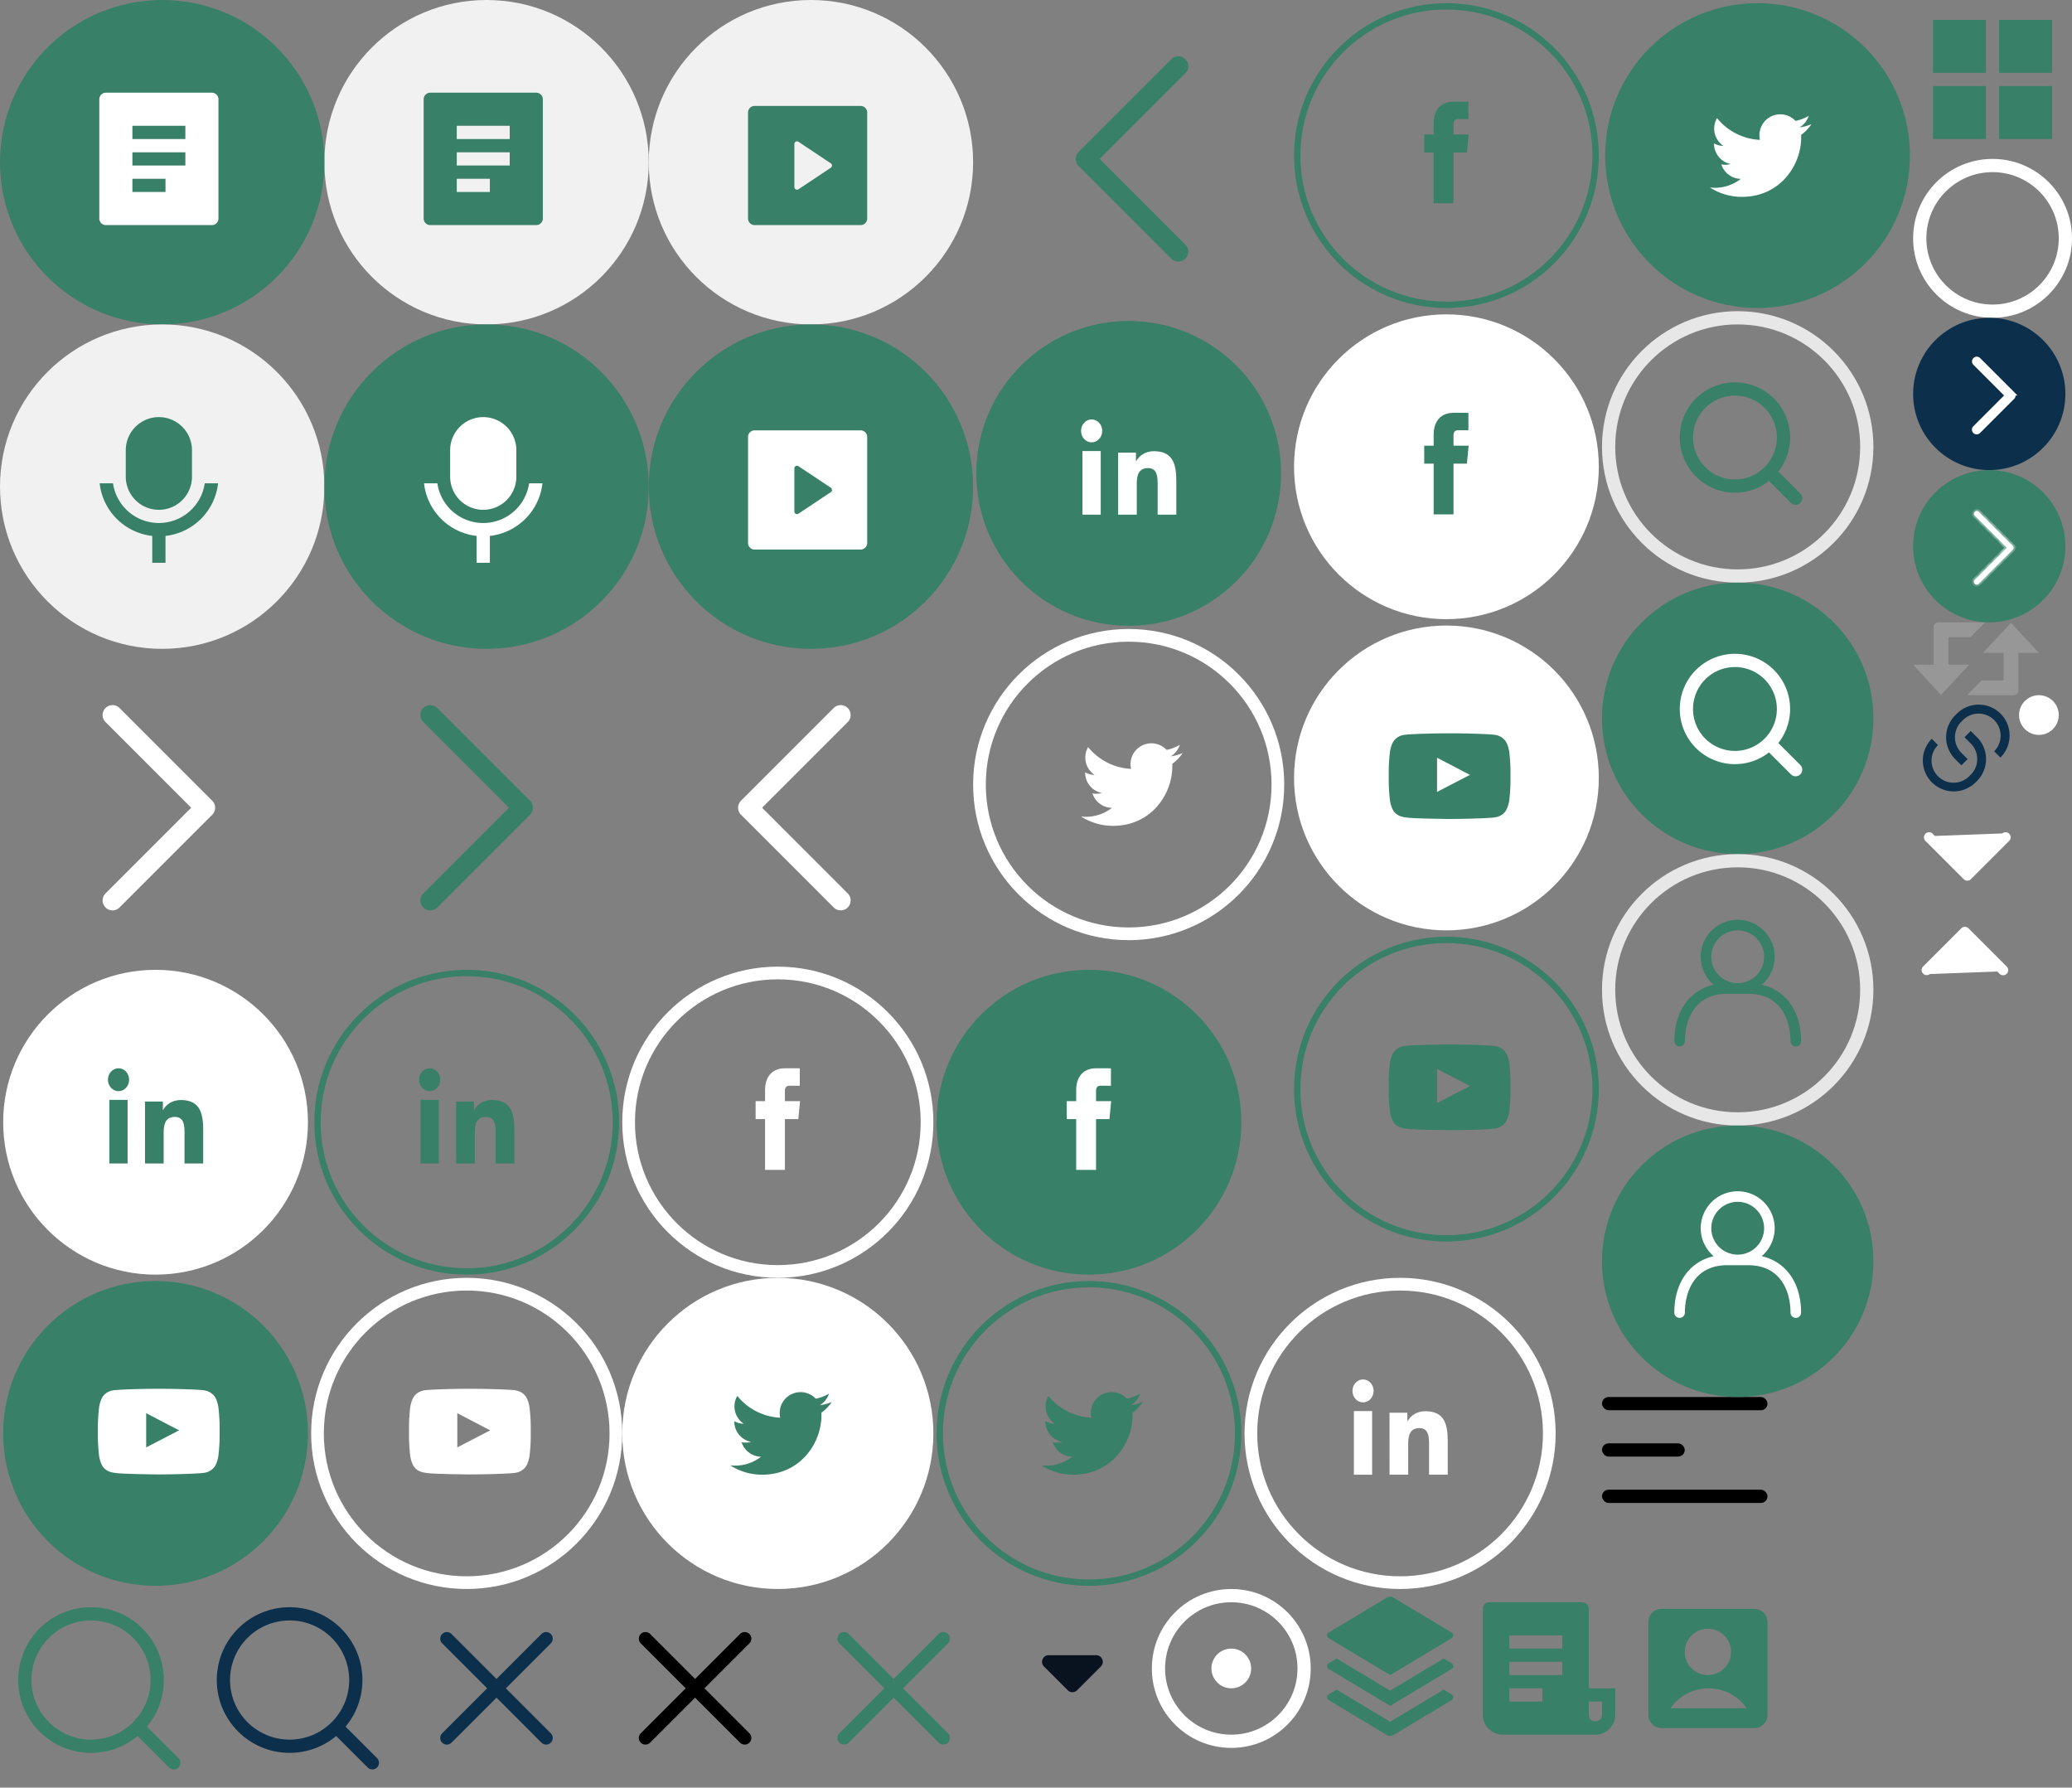<?xml version="1.0" encoding="utf-8"?><svg width="313" height="270" viewBox="0 0 313 270" xmlns="http://www.w3.org/2000/svg" xmlns:xlink="http://www.w3.org/1999/xlink"><rect x="0" y="0" width="313" height="270" fill="#808080" stroke="none"/><view id="arrow-down" viewBox="289 121 16 16"/><svg width="16" height="16" fill="none" viewBox="0 0 16 16" x="289" y="121" xmlns="http://www.w3.org/2000/svg"><path d="M13.527 5.03h0a.618.618 0 01.875.874l-.002.002h0l-5.778 5.778h0a.619.619 0 01-.875 0h0L1.969 5.906h0a.619.619 0 01-.181-.437l11.739-.44zm0 0l-.002.001m.002-.001l-.002.001m0 0l-5.34 5.34-5.341-5.34s0 0 0 0a.619.619 0 00-1.056.438l11.737-.438z" fill="#fff" stroke="#fff" stroke-width=".3"/></svg><view id="arrow-left" viewBox="96 98 48 48"/><svg width="48" height="48" fill="none" viewBox="0 0 48 48" x="96" y="98" xmlns="http://www.w3.org/2000/svg"><path d="M32.06 8.94a1.5 1.5 0 01.146 1.952l-.145.169L19.122 24l12.939 12.94a1.5 1.5 0 01.145 1.952l-.145.169a1.5 1.5 0 01-1.953.145l-.169-.145-14-14a1.5 1.5 0 01-.145-1.953l.145-.169 14-14a1.5 1.5 0 012.122 0z" fill="#fff"/></svg><view id="arrow-left-hover" viewBox="147 0 48 48"/><svg width="48" height="48" fill="none" viewBox="0 0 48 48" x="147" xmlns="http://www.w3.org/2000/svg"><path d="M32.06 8.94a1.5 1.5 0 01.146 1.952l-.145.169L19.122 24l12.939 12.94a1.5 1.5 0 01.145 1.952l-.145.169a1.5 1.5 0 01-1.953.145l-.169-.145-14-14a1.5 1.5 0 01-.145-1.953l.145-.169 14-14a1.5 1.5 0 012.122 0z" fill="#388067"/></svg><view id="arrow-right" viewBox="0 98 48 48"/><svg width="48" height="48" fill="none" viewBox="0 0 48 48" y="98" xmlns="http://www.w3.org/2000/svg"><path d="M15.94 39.06a1.5 1.5 0 01-.146-1.952l.145-.169L28.878 24 15.939 11.06a1.5 1.5 0 01-.145-1.952l.145-.169a1.5 1.5 0 011.953-.145l.169.145 14 14a1.5 1.5 0 01.145 1.953l-.145.169-14 14a1.5 1.5 0 01-2.122 0z" fill="#fff"/></svg><view id="arrow-right-hover" viewBox="48 98 48 48"/><svg width="48" height="48" fill="none" viewBox="0 0 48 48" x="48" y="98" xmlns="http://www.w3.org/2000/svg"><path d="M15.94 39.06a1.5 1.5 0 01-.146-1.952l.145-.169L28.878 24 15.939 11.06a1.5 1.5 0 01-.145-1.952l.145-.169a1.5 1.5 0 011.953-.145l.169.145 14 14a1.5 1.5 0 01.145 1.953l-.145.169-14 14a1.5 1.5 0 01-2.122 0z" fill="#388067"/></svg><view id="arrow-up" viewBox="289 137 16 16"/><svg width="16" height="16" fill="none" viewBox="0 0 16 16" x="289" y="137" xmlns="http://www.w3.org/2000/svg"><path d="M2.473 9.97h0a.619.619 0 01-.875-.874l.002-.002h0l5.778-5.778h0a.619.619 0 01.875 0h0l5.778 5.778h0a.62.62 0 01.181.437l-11.739.44zm0 0l.002-.001m-.002.001l.002-.001m0 0l5.34-5.34 5.341 5.34s0 0 0 0a.618.618 0 001.056-.438L2.476 9.97z" fill="#fff" stroke="#fff" stroke-width=".3"/></svg><view id="burger" viewBox="242 211 25 16"/><svg width="25" height="16" fill="none" viewBox="0 0 25 16" x="242" y="211" xmlns="http://www.w3.org/2000/svg"><rect width="25" height="2" rx="1" fill="#000"/><rect y="14" width="25" height="2" rx="1" fill="#000"/><rect y="7" width="12.5" height="2" rx="1" fill="#000"/></svg><view id="chevron" viewBox="150 240 24 24"/><svg width="24" height="24" fill="none" viewBox="0 0 24 24" x="150" y="240" xmlns="http://www.w3.org/2000/svg"><path d="M12.707 15.293a1 1 0 01-1.414 0l-3.586-3.586c-.63-.63-.184-1.707.707-1.707h7.172c.89 0 1.337 1.077.707 1.707l-3.586 3.586z" fill="#09121F"/></svg><view id="close" viewBox="120 240 30 30"/><svg width="30" height="30" fill="none" viewBox="0 0 30 30" x="120" y="240" xmlns="http://www.w3.org/2000/svg"><path d="M22.5 7.5l-15 15M7.5 7.5l15 15" stroke="#388067" stroke-width="2" stroke-linecap="round" stroke-linejoin="round"/></svg><view id="close-black" viewBox="90 240 30 30"/><svg width="30" height="30" fill="none" viewBox="0 0 30 30" x="90" y="240" xmlns="http://www.w3.org/2000/svg"><path d="M22.5 7.5l-15 15M7.5 7.5l15 15" stroke="#000" stroke-width="2" stroke-linecap="round" stroke-linejoin="round"/></svg><view id="close-blue" viewBox="60 240 30 30"/><svg width="30" height="30" fill="none" viewBox="0 0 30 30" x="60" y="240" xmlns="http://www.w3.org/2000/svg"><path d="M22.5 7.5l-15 15M7.5 7.5l15 15" stroke="#0C2F4B" stroke-width="2" stroke-linecap="round" stroke-linejoin="round"/></svg><view id="ellipse" viewBox="305 105 6 6"/><svg width="6" height="6" fill="none" viewBox="0 0 6 6" x="305" y="105" xmlns="http://www.w3.org/2000/svg"><circle cx="3" cy="3" r="3" fill="#fff"/></svg><view id="ellipse-empty" viewBox="289 24 24 24"/><svg width="24" height="24" fill="none" viewBox="0 0 24 24" x="289" y="24" xmlns="http://www.w3.org/2000/svg"><circle cx="12" cy="12" r="11" stroke="#fff" stroke-width="2"/></svg><view id="ellipse-selected" viewBox="174 240 24 24"/><svg width="24" height="24" fill="none" viewBox="0 0 24 24" x="174" y="240" xmlns="http://www.w3.org/2000/svg"><circle cx="12" cy="12" r="11" stroke="#fff" stroke-width="2"/><circle cx="12" cy="12" r="3" fill="#fff"/></svg><view id="facebook" viewBox="94 146 47 47"/><svg width="47" height="47" viewBox="0 0 47 47" x="94" y="146" xmlns="http://www.w3.org/2000/svg"><path d="M46.04 23.5c0 12.45-10.09 22.54-22.54 22.54S.96 35.95.96 23.5 11.05.96 23.5.96 46.04 11.05 46.04 23.5zm0 0" fill="none" stroke-width="1.918" stroke="#fff"/><path d="M26.855 20.316H24.57v-1.593c0-.598.375-.739.637-.739h1.613v-2.629l-2.222-.007c-2.465 0-3.028 1.96-3.028 3.214v1.754h-1.425v2.711h1.425v7.668h3v-7.668h2.024zm0 0" fill="#fff"/></svg><view id="facebook-green-fill" viewBox="141 146 47 47"/><svg width="47" height="47" viewBox="0 0 47 47" x="141" y="146" xmlns="http://www.w3.org/2000/svg"><path d="M46.04 23.5c0 12.45-10.09 22.54-22.54 22.54S.96 35.95.96 23.5 11.05.96 23.5.96 46.04 11.05 46.04 23.5zm0 0" fill="#388067" stroke="#388067" stroke-width=".959"/><path d="M26.855 20.316H24.57v-1.593c0-.598.375-.739.637-.739h1.613v-2.629l-2.222-.007c-2.465 0-3.028 1.96-3.028 3.214v1.754h-1.425v2.711h1.425v7.668h3v-7.668h2.024zm0 0" fill="#fff"/></svg><view id="facebook-green-outline" viewBox="195 0 47 47"/><svg width="47" height="47" viewBox="0 0 47 47" x="195" xmlns="http://www.w3.org/2000/svg"><path d="M46.04 23.5c0 12.45-10.09 22.54-22.54 22.54S.96 35.95.96 23.5 11.05.96 23.5.96 46.04 11.05 46.04 23.5zm0 0" fill="none" stroke="#388067" stroke-width=".959"/><path d="M26.855 20.316H24.57v-1.593c0-.598.375-.739.637-.739h1.613v-2.629l-2.222-.007c-2.465 0-3.028 1.96-3.028 3.214v1.754h-1.425v2.711h1.425v7.668h3v-7.668h2.024zm0 0" fill="#388067"/></svg><view id="facebook-white" viewBox="195 47 47 47"/><svg width="47" height="47" viewBox="0 0 47 47" x="195" y="47" xmlns="http://www.w3.org/2000/svg"><path d="M46.04 23.5c0 12.45-10.09 22.54-22.54 22.54S.96 35.95.96 23.5 11.05.96 23.5.96 46.04 11.05 46.04 23.5zm0 0" fill="#fff" stroke="#fff" stroke-width=".959"/><path d="M26.855 20.316H24.57v-1.593c0-.598.375-.739.637-.739h1.613v-2.629l-2.222-.007c-2.465 0-3.028 1.96-3.028 3.214v1.754h-1.425v2.711h1.425v7.668h3v-7.668h2.024zm0 0" fill="#388067"/></svg><view id="insights-article" viewBox="49 0 49 49"/><svg width="49" height="49" fill="none" viewBox="0 0 49 49" x="49" xmlns="http://www.w3.org/2000/svg"><circle cx="24.5" cy="24.5" r="24.5" fill="#F1F1F1"/><path d="M32 34H16a1 1 0 01-1-1V15a1 1 0 011-1h16a1 1 0 011 1v18a1 1 0 01-1 1zM20 19v2h8v-2h-8zm0 4v2h8v-2h-8zm0 4v2h5v-2h-5z" fill="#388067"/></svg><view id="insights-article-hover" viewBox="0 0 49 49"/><svg width="49" height="49" fill="none" viewBox="0 0 49 49" xmlns="http://www.w3.org/2000/svg"><circle cx="24.5" cy="24.5" r="24.5" fill="#388067"/><path d="M32 34H16a1 1 0 01-1-1V15a1 1 0 011-1h16a1 1 0 011 1v18a1 1 0 01-1 1zM20 19v2h8v-2h-8zm0 4v2h8v-2h-8zm0 4v2h5v-2h-5z" fill="#fff"/></svg><view id="insights-audio" viewBox="0 49 49 49"/><svg width="49" height="49" fill="none" viewBox="0 0 49 49" y="49" xmlns="http://www.w3.org/2000/svg"><circle cx="24.5" cy="24.5" r="24.5" fill="#F1F1F1"/><path d="M24 14a5 5 0 015 5v4a5 5 0 11-10 0v-4a5 5 0 015-5zm-8.945 10h2.015a7.002 7.002 0 0013.858 0h2.016A9.003 9.003 0 0125 31.945V36h-2v-4.055A9.004 9.004 0 0115.055 24z" fill="#388067"/></svg><view id="insights-audio-hover" viewBox="49 49 49 49"/><svg width="49" height="49" fill="none" viewBox="0 0 49 49" x="49" y="49" xmlns="http://www.w3.org/2000/svg"><circle cx="24.5" cy="24.5" r="24.5" fill="#388067"/><path d="M24 14a5 5 0 015 5v4a5 5 0 11-10 0v-4a5 5 0 015-5zm-8.945 10h2.015a7.002 7.002 0 0013.858 0h2.016A9.004 9.004 0 0125 31.945V36h-2v-4.055A9.004 9.004 0 0115.055 24z" fill="#fff"/></svg><view id="insights-video" viewBox="98 0 49 49"/><svg width="49" height="49" fill="none" viewBox="0 0 49 49" x="98" xmlns="http://www.w3.org/2000/svg"><circle cx="24.5" cy="24.5" r="24.5" fill="#F1F1F1"/><path d="M15 16.993c0-.548.445-.993.993-.993h16.014c.548 0 .993.445.993.993v16.014a.994.994 0 01-.993.993H15.993a.994.994 0 01-.993-.993V16.993zm7.622 4.422a.4.4 0 00-.622.332v6.506a.4.4 0 00.622.332l4.879-3.252a.4.4 0 000-.666l-4.88-3.252h.001z" fill="#388067"/></svg><view id="insights-video-hover" viewBox="98 49 49 49"/><svg width="49" height="49" fill="none" viewBox="0 0 49 49" x="98" y="49" xmlns="http://www.w3.org/2000/svg"><circle cx="24.5" cy="24.5" r="24.5" fill="#388067"/><path d="M15 16.993c0-.548.445-.993.993-.993h16.014c.548 0 .993.445.993.993v16.014a.994.994 0 01-.993.993H15.993a.994.994 0 01-.993-.993V16.993zm7.622 4.422a.4.4 0 00-.622.332v6.506a.4.4 0 00.622.332l4.879-3.252a.4.4 0 000-.666l-4.88-3.252h.001z" fill="#fff"/></svg><view id="linkedin" viewBox="188 193 47 47"/><svg width="47" height="47" viewBox="0 0 47 47" x="188" y="193" xmlns="http://www.w3.org/2000/svg"><path d="M46.04 23.5c0 12.45-10.09 22.54-22.54 22.54S.96 35.95.96 23.5 11.05.96 23.5.96 46.04 11.05 46.04 23.5zm0 0" fill="none" stroke-width="1.918" stroke="#fff"/><path d="M19.504 17.082c0-.957-.719-1.734-1.598-1.734-.886 0-1.601.777-1.601 1.734 0 .953.715 1.73 1.601 1.73.88 0 1.598-.777 1.598-1.73zm-.227 3.043H16.52v9.61h2.757zm0 0" fill-rule="evenodd" fill="#fff"/><path d="M21.902 20.371h2.7v1.281h.039c.375-.734 1.297-1.507 2.668-1.507 2.855 0 3.386 1.937 3.386 4.457v5.132h-2.82v-4.55c0-1.09-.016-2.485-1.46-2.485-1.47 0-1.692 1.184-1.692 2.403v4.632h-2.817zm0 0" fill="#fff"/></svg><view id="linkedin-green-fill" viewBox="147 48 47 47"/><svg width="47" height="47" viewBox="0 0 47 47" x="147" y="48" xmlns="http://www.w3.org/2000/svg"><path d="M46.04 23.5c0 12.45-10.09 22.54-22.54 22.54S.96 35.95.96 23.5 11.05.96 23.5.96 46.04 11.05 46.04 23.5zm0 0" fill="#388067" stroke="#388067" stroke-width=".959"/><path d="M19.504 17.082c0-.957-.719-1.734-1.598-1.734-.886 0-1.601.777-1.601 1.734 0 .953.715 1.73 1.601 1.73.88 0 1.598-.777 1.598-1.73zm-.227 3.043H16.52v9.61h2.757zm0 0" fill-rule="evenodd" fill="#fff"/><path d="M21.902 20.371h2.7v1.281h.039c.375-.734 1.297-1.507 2.668-1.507 2.855 0 3.386 1.937 3.386 4.457v5.132h-2.82v-4.55c0-1.09-.016-2.485-1.46-2.485-1.47 0-1.692 1.184-1.692 2.403v4.632h-2.817zm0 0" fill="#fff"/></svg><view id="linkedin-green-outline" viewBox="47 146 47 47"/><svg width="47" height="47" viewBox="0 0 47 47" x="47" y="146" xmlns="http://www.w3.org/2000/svg"><path d="M46.04 23.5c0 12.45-10.09 22.54-22.54 22.54S.96 35.95.96 23.5 11.05.96 23.5.96 46.04 11.05 46.04 23.5zm0 0" fill="none" stroke="#388067" stroke-width=".959"/><path d="M19.504 17.082c0-.957-.719-1.734-1.598-1.734-.886 0-1.601.777-1.601 1.734 0 .953.715 1.73 1.601 1.73.88 0 1.598-.777 1.598-1.73zm-.227 3.043H16.52v9.61h2.757zm0 0" fill-rule="evenodd" fill="#388067"/><path d="M21.902 20.371h2.7v1.281h.039c.375-.734 1.297-1.507 2.668-1.507 2.855 0 3.386 1.937 3.386 4.457v5.132h-2.82v-4.55c0-1.09-.016-2.485-1.46-2.485-1.47 0-1.692 1.184-1.692 2.403v4.632h-2.817zm0 0" fill="#388067"/></svg><view id="linkedin-white" viewBox="0 146 47 47"/><svg width="47" height="47" viewBox="0 0 47 47" y="146" xmlns="http://www.w3.org/2000/svg"><path d="M46.04 23.5c0 12.45-10.09 22.54-22.54 22.54S.96 35.95.96 23.5 11.05.96 23.5.96 46.04 11.05 46.04 23.5zm0 0" fill="#fff" stroke="#fff" stroke-width=".959"/><path d="M19.504 17.082c0-.957-.719-1.734-1.598-1.734-.886 0-1.601.777-1.601 1.734 0 .953.715 1.73 1.601 1.73.88 0 1.598-.777 1.598-1.73zm-.227 3.043H16.52v9.61h2.757zm0 0" fill-rule="evenodd" fill="#388067"/><path d="M21.902 20.371h2.7v1.281h.039c.375-.734 1.297-1.507 2.668-1.507 2.855 0 3.386 1.937 3.386 4.457v5.132h-2.82v-4.55c0-1.09-.016-2.485-1.46-2.485-1.47 0-1.692 1.184-1.692 2.403v4.632h-2.817zm0 0" fill="#388067"/></svg><view id="links" viewBox="289 105 16 16"/><svg width="16" height="16" fill="none" viewBox="0 0 16 16" x="289" y="105" xmlns="http://www.w3.org/2000/svg"><path d="M8.707 5.407l.943.943a4.668 4.668 0 010 6.6l-.236.236a4.667 4.667 0 01-6.6-6.6l.943.943a3.333 3.333 0 104.714 4.714l.236-.236a3.333 3.333 0 000-4.713l-.943-.944.943-.942zm4.478 4.007l-.942-.942a3.332 3.332 0 10-4.714-4.714l-.236.236a3.333 3.333 0 000 4.713l.943.943-.943.943-.943-.943a4.667 4.667 0 010-6.6l.236-.235a4.667 4.667 0 116.6 6.6z" fill="#0C2F4B"/></svg><view id="retweet" viewBox="289 94 19 11"/><svg width="19" height="11" fill="none" viewBox="0 0 19 11" x="289" y="94" xmlns="http://www.w3.org/2000/svg"><path d="M15.2 11a.653.653 0 00.496-.222.723.723 0 00.206-.506V4.61H19L14.787.08l-4.254 4.53h3.139v4.166h-3.346L8.137 11H15.2zM0 6.39h3.098V.728c0-.189.069-.357.206-.506A.653.653 0 013.8 0h7.063l-2.19 2.224H5.329V6.39h3.14l-4.255 4.57L0 6.39z" fill="#979797"/></svg><view id="search" viewBox="0 240 30 30"/><svg width="30" height="30" fill="none" viewBox="0 0 30 30" y="240" xmlns="http://www.w3.org/2000/svg"><path d="M13.75 23.75c5.523 0 10-4.477 10-10s-4.477-10-10-10-10 4.477-10 10 4.477 10 10 10zM26.25 26.25l-5.438-5.438" stroke="#388067" stroke-width="2" stroke-linecap="round" stroke-linejoin="round"/></svg><view id="search-blue" viewBox="30 240 30 30"/><svg width="30" height="30" fill="none" viewBox="0 0 30 30" x="30" y="240" xmlns="http://www.w3.org/2000/svg"><path d="M13.75 23.75c5.523 0 10-4.477 10-10s-4.477-10-10-10-10 4.477-10 10 4.477 10 10 10zM26.25 26.25l-5.438-5.438" stroke="#0C2F4B" stroke-width="2" stroke-linecap="round" stroke-linejoin="round"/></svg><view id="search-icon" viewBox="242 47 41 41"/><svg width="41" height="41" fill="none" viewBox="0 0 41 41" x="242" y="47" xmlns="http://www.w3.org/2000/svg"><circle cx="20.5" cy="20.5" r="19.5" stroke="#E7E7E7" stroke-width="2"/><path d="M20.083 26.417a7.333 7.333 0 100-14.667 7.333 7.333 0 000 14.667zM29.25 28.25l-3.988-3.987" stroke="#388067" stroke-width="2" stroke-linecap="round" stroke-linejoin="round"/></svg><view id="search-icon-hover" viewBox="242 88 41 41"/><svg width="41" height="41" fill="none" viewBox="0 0 41 41" x="242" y="88" xmlns="http://www.w3.org/2000/svg"><circle cx="20.5" cy="20.5" r="20.5" fill="#388067"/><path d="M20.083 26.417a7.333 7.333 0 100-14.667 7.333 7.333 0 000 14.667zM29.25 28.25l-3.987-3.987" stroke="#fff" stroke-width="2" stroke-linecap="round" stroke-linejoin="round"/></svg><view id="search-type-all" viewBox="198 240 24 24"/><svg width="24" height="24" fill="none" viewBox="0 0 24 24" x="198" y="240" xmlns="http://www.w3.org/2000/svg"><path d="M20.083 10.5l1.202.72a.5.5 0 010 .859L12 17.649l-9.285-5.57a.5.5 0 010-.858l1.202-.721L12 15.35l8.083-4.85zm0 4.7l1.202.72a.5.5 0 010 .859l-8.77 5.262a1 1 0 01-1.03 0l-8.77-5.262a.5.5 0 010-.858l1.202-.721L12 20.05l8.083-4.85zm-7.57-13.891l8.772 5.262a.5.5 0 010 .858L12 12.999 2.715 7.43a.5.5 0 010-.858l8.77-5.262a1 1 0 011.03 0h-.001z" fill="#388067"/></svg><view id="search-type-insights" viewBox="222 240 24 24"/><svg width="24" height="24" fill="none" viewBox="0 0 24 24" x="222" y="240" xmlns="http://www.w3.org/2000/svg"><path d="M19 22H5a3 3 0 01-3-3V3a1 1 0 011-1h14a1 1 0 011 1v12h4v4a3 3 0 01-3 3zm-1-5v2a1 1 0 002 0v-2h-2zM6 7v2h8V7H6zm0 4v2h8v-2H6zm0 4v2h5v-2H6z" fill="#388067"/></svg><view id="search-type-people" viewBox="246 240 24 24"/><svg width="24" height="24" fill="none" viewBox="0 0 24 24" x="246" y="240" xmlns="http://www.w3.org/2000/svg"><path d="M3 4.995C3 3.893 3.893 3 4.995 3h14.01C20.107 3 21 3.893 21 4.995v14.01A1.995 1.995 0 0119.005 21H4.995A1.995 1.995 0 013 19.005V4.995zM6.357 18h11.49a6.992 6.992 0 00-5.745-3 6.992 6.992 0 00-5.745 3zM12 13a3.5 3.5 0 100-7 3.5 3.5 0 000 7z" fill="#388067"/></svg><view id="search-type-strategies" viewBox="289 0 24 24"/><svg width="24" height="24" fill="none" viewBox="0 0 24 24" x="289" xmlns="http://www.w3.org/2000/svg"><path d="M3 3h8v8H3V3zm0 10h8v8H3v-8zM13 3h8v8h-8V3zm0 10h8v8h-8v-8z" fill="#388067"/></svg><view id="twitter" viewBox="147 95 47 47"/><svg width="47" height="47" viewBox="0 0 47 47" x="147" y="95" xmlns="http://www.w3.org/2000/svg"><path d="M46.04 23.5c0 12.45-10.09 22.54-22.54 22.54S.96 35.95.96 23.5 11.05.96 23.5.96 46.04 11.05 46.04 23.5zm0 0" fill="none" stroke-width="1.918" stroke="#fff"/><path d="M31.652 18.742a6.358 6.358 0 01-1.808.496 3.173 3.173 0 001.386-1.742c-.609.36-1.285.621-2 .762a3.157 3.157 0 00-2.3-.992 3.15 3.15 0 00-3.067 3.863 8.917 8.917 0 01-6.488-3.29 3.156 3.156 0 00.973 4.204c-.516-.016-1-.156-1.426-.39v.038a3.15 3.15 0 002.527 3.086 3.24 3.24 0 01-1.422.055 3.144 3.144 0 002.942 2.184 6.328 6.328 0 01-3.91 1.347c-.254 0-.508-.011-.754-.043a8.912 8.912 0 004.828 1.414c5.793 0 8.957-4.797 8.957-8.957 0-.136 0-.273-.008-.406.617-.445 1.148-1 1.57-1.629zm0 0" fill="#fff"/></svg><view id="twitter-green-fill" viewBox="242 0 47 47"/><svg width="47" height="47" viewBox="0 0 47 47" x="242" xmlns="http://www.w3.org/2000/svg"><path d="M46.04 23.5c0 12.45-10.09 22.54-22.54 22.54S.96 35.95.96 23.5 11.05.96 23.5.96 46.04 11.05 46.04 23.5zm0 0" fill="#388067" stroke="#388067" stroke-width=".959"/><path d="M31.652 18.742a6.358 6.358 0 01-1.808.496 3.173 3.173 0 001.386-1.742c-.609.36-1.285.621-2 .762a3.157 3.157 0 00-2.3-.992 3.15 3.15 0 00-3.067 3.863 8.917 8.917 0 01-6.488-3.29 3.156 3.156 0 00.973 4.204c-.516-.016-1-.156-1.426-.39v.038a3.15 3.15 0 002.527 3.086 3.24 3.24 0 01-1.422.055 3.144 3.144 0 002.942 2.184 6.328 6.328 0 01-3.91 1.347c-.254 0-.508-.011-.754-.043a8.912 8.912 0 004.828 1.414c5.793 0 8.957-4.797 8.957-8.957 0-.136 0-.273-.008-.406.617-.445 1.148-1 1.57-1.629zm0 0" fill="#fff"/></svg><view id="twitter-green-outline" viewBox="141 193 47 47"/><svg width="47" height="47" viewBox="0 0 47 47" x="141" y="193" xmlns="http://www.w3.org/2000/svg"><path d="M46.04 23.5c0 12.45-10.09 22.54-22.54 22.54S.96 35.95.96 23.5 11.05.96 23.5.96 46.04 11.05 46.04 23.5zm0 0" fill="none" stroke="#388067" stroke-width=".959"/><path d="M31.652 18.742a6.358 6.358 0 01-1.808.496 3.173 3.173 0 001.386-1.742c-.609.36-1.285.621-2 .762a3.157 3.157 0 00-2.3-.992 3.15 3.15 0 00-3.067 3.863 8.917 8.917 0 01-6.488-3.29 3.156 3.156 0 00.973 4.204c-.516-.016-1-.156-1.426-.39v.038a3.15 3.15 0 002.527 3.086 3.24 3.24 0 01-1.422.055 3.144 3.144 0 002.942 2.184 6.328 6.328 0 01-3.91 1.347c-.254 0-.508-.011-.754-.043a8.912 8.912 0 004.828 1.414c5.793 0 8.957-4.797 8.957-8.957 0-.136 0-.273-.008-.406.617-.445 1.148-1 1.57-1.629zm0 0" fill="#388067"/></svg><view id="twitter-white" viewBox="94 193 47 47"/><svg width="47" height="47" viewBox="0 0 47 47" x="94" y="193" xmlns="http://www.w3.org/2000/svg"><path d="M46.04 23.5c0 12.45-10.09 22.54-22.54 22.54S.96 35.95.96 23.5 11.05.96 23.5.96 46.04 11.05 46.04 23.5zm0 0" fill="#fff" stroke-width="1.918" stroke="#fff"/><path d="M31.652 18.742a6.358 6.358 0 01-1.808.496 3.173 3.173 0 001.386-1.742c-.609.36-1.285.621-2 .762a3.157 3.157 0 00-2.3-.992 3.15 3.15 0 00-3.067 3.863 8.917 8.917 0 01-6.488-3.29 3.156 3.156 0 00.973 4.204c-.516-.016-1-.156-1.426-.39v.038a3.15 3.15 0 002.527 3.086 3.24 3.24 0 01-1.422.055 3.144 3.144 0 002.942 2.184 6.328 6.328 0 01-3.91 1.347c-.254 0-.508-.011-.754-.043a8.912 8.912 0 004.828 1.414c5.793 0 8.957-4.797 8.957-8.957 0-.136 0-.273-.008-.406.617-.445 1.148-1 1.57-1.629zm0 0" fill="#388067"/></svg><view id="user" viewBox="242 129 41 41"/><svg width="41" height="41" fill="none" viewBox="0 0 41 41" x="242" y="129" xmlns="http://www.w3.org/2000/svg"><circle cx="20.5" cy="20.5" r="19.5" stroke="#E7E7E7" stroke-width="2"/><path d="M15.014 15.51c0 1.735.819 3.273 2.08 4.277-1.832.374-3.329 1.326-4.377 2.74-1.09 1.468-1.692 3.43-1.692 5.75a.699.699 0 001.397 0c0-1.77.429-3.592 1.451-4.969 1.02-1.372 2.635-2.312 5.031-2.312h3.192c2.396 0 4.012.94 5.03 2.312 1.023 1.377 1.452 3.199 1.452 4.969a.699.699 0 001.397 0c0-2.32-.602-4.282-1.692-5.75-1.049-1.414-2.545-2.366-4.376-2.74 1.26-1.004 2.079-2.542 2.079-4.276a5.492 5.492 0 00-5.486-5.486 5.492 5.492 0 00-5.486 5.486zm1.397 0a4.094 4.094 0 014.089-4.088 4.094 4.094 0 014.089 4.089 4.094 4.094 0 01-4.089 4.088 4.094 4.094 0 01-4.089-4.088z" fill="#388067" stroke="#388067" stroke-width=".2"/></svg><view id="user-hover" viewBox="242 170 41 41"/><svg width="41" height="41" fill="none" viewBox="0 0 41 41" x="242" y="170" xmlns="http://www.w3.org/2000/svg"><circle cx="20.5" cy="20.5" r="20.5" fill="#388067"/><path d="M15.014 15.51c0 1.735.819 3.273 2.08 4.277-1.832.374-3.329 1.326-4.377 2.74-1.09 1.468-1.692 3.43-1.692 5.75a.699.699 0 001.397 0c0-1.77.429-3.592 1.451-4.969 1.02-1.372 2.635-2.312 5.031-2.312h3.192c2.396 0 4.012.94 5.03 2.312 1.023 1.377 1.452 3.199 1.452 4.969a.699.699 0 001.397 0c0-2.32-.602-4.282-1.692-5.75-1.049-1.414-2.545-2.366-4.376-2.74 1.26-1.004 2.079-2.542 2.079-4.276a5.492 5.492 0 00-5.486-5.486 5.492 5.492 0 00-5.486 5.486zm1.397 0a4.094 4.094 0 014.089-4.088 4.094 4.094 0 014.089 4.089 4.094 4.094 0 01-4.089 4.088 4.094 4.094 0 01-4.089-4.088z" fill="#fff" stroke="#fff" stroke-width=".2"/></svg><view id="view-all-blue" viewBox="289 48 23 23"/><svg width="23" height="23" fill="none" viewBox="0 0 23 23" x="289" y="48" xmlns="http://www.w3.org/2000/svg"><path fill="transparent" d="M0 0h23v23H0z"/><path fill="transparent" d="M-871-2365H569v3796H-871z"/><circle cx="11.5" cy="11.5" r="11.5" fill="#0C2F4B"/><mask id="bsa" maskUnits="userSpaceOnUse" x="8.182" y="5.164" width="8" height="13" fill="#000"><path fill="#fff" d="M8.182 5.164h8v13h-8z"/><path d="M9.6 17.306a.418.418 0 01-.295-.714l4.86-4.86-4.86-4.86a.418.418 0 01.591-.59l5.156 5.155a.418.418 0 010 .591l-5.156 5.156a.419.419 0 01-.295.122z"/></mask><path d="M9.6 17.306a.418.418 0 01-.295-.714l4.86-4.86-4.86-4.86a.418.418 0 01.591-.59l5.156 5.155a.418.418 0 010 .591l-5.156 5.156a.419.419 0 01-.295.122z" fill="#fff"/><path d="M9.6 17.306a.418.418 0 01-.295-.714l4.86-4.86-4.86-4.86a.418.418 0 01.591-.59l5.156 5.155a.418.418 0 010 .591l-5.156 5.156a.419.419 0 01-.295.122z" stroke="#fff" stroke-width=".6" mask="url(#bsa)"/></svg><view id="view-all-green" viewBox="289 71 23 23"/><svg width="23" height="23" fill="none" viewBox="0 0 23 23" x="289" y="71" xmlns="http://www.w3.org/2000/svg"><path fill="transparent" d="M0 0h23v23H0z"/><path fill="transparent" d="M-871-2365H569v3796H-871z"/><circle cx="11.5" cy="11.5" r="11.5" fill="#388067"/><mask id="bta" maskUnits="userSpaceOnUse" x="8.182" y="5.164" width="8" height="13" fill="#000"><path fill="transparent" d="M8.182 5.164h8v13h-8z"/><path d="M9.6 17.306a.418.418 0 01-.295-.714l4.86-4.86-4.86-4.86a.418.418 0 01.591-.59l5.156 5.155a.418.418 0 010 .591l-5.156 5.156a.419.419 0 01-.295.122z"/></mask><path d="M9.6 17.306a.418.418 0 01-.295-.714l4.86-4.86-4.86-4.86a.418.418 0 01.591-.59l5.156 5.155a.418.418 0 010 .591l-5.156 5.156a.419.419 0 01-.295.122z" fill="#fff"/><path d="M9.6 17.306a.418.418 0 01-.295-.714l4.86-4.86-4.86-4.86a.418.418 0 01.591-.59l5.156 5.155a.418.418 0 010 .591l-5.156 5.156a.419.419 0 01-.295.122z" stroke="#fff" stroke-width=".6" mask="url(#bta)"/></svg><view id="youtube" viewBox="47 193 47 47"/><svg width="47" height="47" viewBox="0 0 47 47" x="47" y="193" xmlns="http://www.w3.org/2000/svg"><path d="M46.04 23.5c0 12.45-10.09 22.54-22.54 22.54S.96 35.95.96 23.5 11.05.96 23.5.96 46.04 11.05 46.04 23.5zm0 0" fill="none" stroke-width="1.918" stroke="#fff"/><path d="M32.262 17.723c.55.558.73 1.828.73 1.828s.184 1.488.184 2.976v1.395c0 1.488-.184 2.976-.184 2.976s-.18 1.266-.73 1.825c-.633.66-1.332.73-1.727.765-.043.008-.082.012-.117.016-2.574.183-6.438.191-6.438.191s-4.78-.043-6.253-.187a6.481 6.481 0 00-.25-.035c-.47-.055-1.2-.141-1.778-.75-.55-.559-.73-1.825-.73-1.825s-.184-1.488-.184-2.976v-1.395c0-1.488.184-2.976.184-2.976s.18-1.27.73-1.828c.63-.66 1.328-.727 1.723-.766l.121-.012c2.57-.187 6.434-.187 6.434-.187h.007s3.86 0 6.434.187l.117.012c.395.04 1.094.105 1.727.766zm-10.18 2.722v5.168l4.969-2.578zm0 0" fill-rule="evenodd" fill="#fff"/></svg><view id="youtube-green-fill" viewBox="0 193 47 47"/><svg width="47" height="47" viewBox="0 0 47 47" y="193" xmlns="http://www.w3.org/2000/svg"><path d="M46.04 23.5c0 12.45-10.09 22.54-22.54 22.54S.96 35.95.96 23.5 11.05.96 23.5.96 46.04 11.05 46.04 23.5zm0 0" fill="#388067" stroke="#388067" stroke-width=".959"/><path d="M32.262 17.723c.55.558.73 1.828.73 1.828s.184 1.488.184 2.976v1.395c0 1.488-.184 2.976-.184 2.976s-.18 1.266-.73 1.825c-.633.66-1.332.73-1.727.765a.95.95 0 00-.117.016c-2.574.183-6.438.191-6.438.191s-4.78-.047-6.253-.187a6.481 6.481 0 00-.25-.035c-.47-.055-1.2-.141-1.778-.75-.55-.559-.73-1.825-.73-1.825s-.184-1.488-.184-2.976v-1.395c0-1.488.184-2.976.184-2.976s.18-1.27.73-1.828c.63-.66 1.328-.727 1.723-.766l.121-.012c2.57-.187 6.434-.187 6.434-.187h.007s3.86 0 6.434.187l.117.012c.395.04 1.094.105 1.727.766zm-10.18 2.722v5.168l4.969-2.578zm0 0" fill-rule="evenodd" fill="#fff"/></svg><view id="youtube-green-outline" viewBox="195 141 47 47"/><svg width="47" height="47" viewBox="0 0 47 47" x="195" y="141" xmlns="http://www.w3.org/2000/svg"><path d="M46.04 23.5c0 12.45-10.09 22.54-22.54 22.54S.96 35.95.96 23.5 11.05.96 23.5.96 46.04 11.05 46.04 23.5zm0 0" fill="none" stroke="#388067" stroke-width=".959"/><path d="M32.262 17.723c.55.558.73 1.828.73 1.828s.184 1.488.184 2.976v1.395c0 1.488-.184 2.976-.184 2.976s-.18 1.266-.73 1.825c-.633.66-1.332.73-1.727.765a.95.95 0 00-.117.016c-2.574.183-6.438.191-6.438.191s-4.78-.047-6.253-.187a6.481 6.481 0 00-.25-.035c-.47-.055-1.2-.141-1.778-.75-.55-.559-.73-1.825-.73-1.825s-.184-1.488-.184-2.976v-1.395c0-1.488.184-2.976.184-2.976s.18-1.27.73-1.828c.63-.66 1.328-.727 1.723-.766l.121-.012c2.57-.187 6.434-.187 6.434-.187h.007s3.86 0 6.434.187l.117.012c.395.04 1.094.105 1.727.766zm-10.18 2.722v5.168l4.969-2.578zm0 0" fill-rule="evenodd" fill="#388067"/></svg><view id="youtube-white" viewBox="195 94 47 47"/><svg width="47" height="47" viewBox="0 0 47 47" x="195" y="94" xmlns="http://www.w3.org/2000/svg"><path d="M46.04 23.5c0 12.45-10.09 22.54-22.54 22.54S.96 35.95.96 23.5 11.05.96 23.5.96 46.04 11.05 46.04 23.5zm0 0" fill="#fff" stroke="#fff" stroke-width=".959"/><path d="M32.262 17.723c.55.558.73 1.828.73 1.828s.184 1.488.184 2.976v1.395c0 1.488-.184 2.976-.184 2.976s-.18 1.266-.73 1.825c-.633.66-1.332.73-1.727.765-.043.008-.082.012-.117.016-2.574.183-6.438.191-6.438.191s-4.78-.043-6.253-.187a6.481 6.481 0 00-.25-.035c-.47-.055-1.2-.141-1.778-.75-.55-.559-.73-1.825-.73-1.825s-.184-1.488-.184-2.976v-1.395c0-1.488.184-2.976.184-2.976s.18-1.27.73-1.828c.63-.66 1.328-.727 1.723-.766l.121-.012c2.57-.187 6.434-.187 6.434-.187h.007s3.86 0 6.434.187l.117.012c.395.04 1.094.105 1.727.766zm-10.18 2.722v5.168l4.969-2.578zm0 0" fill-rule="evenodd" fill="#388067"/></svg></svg>